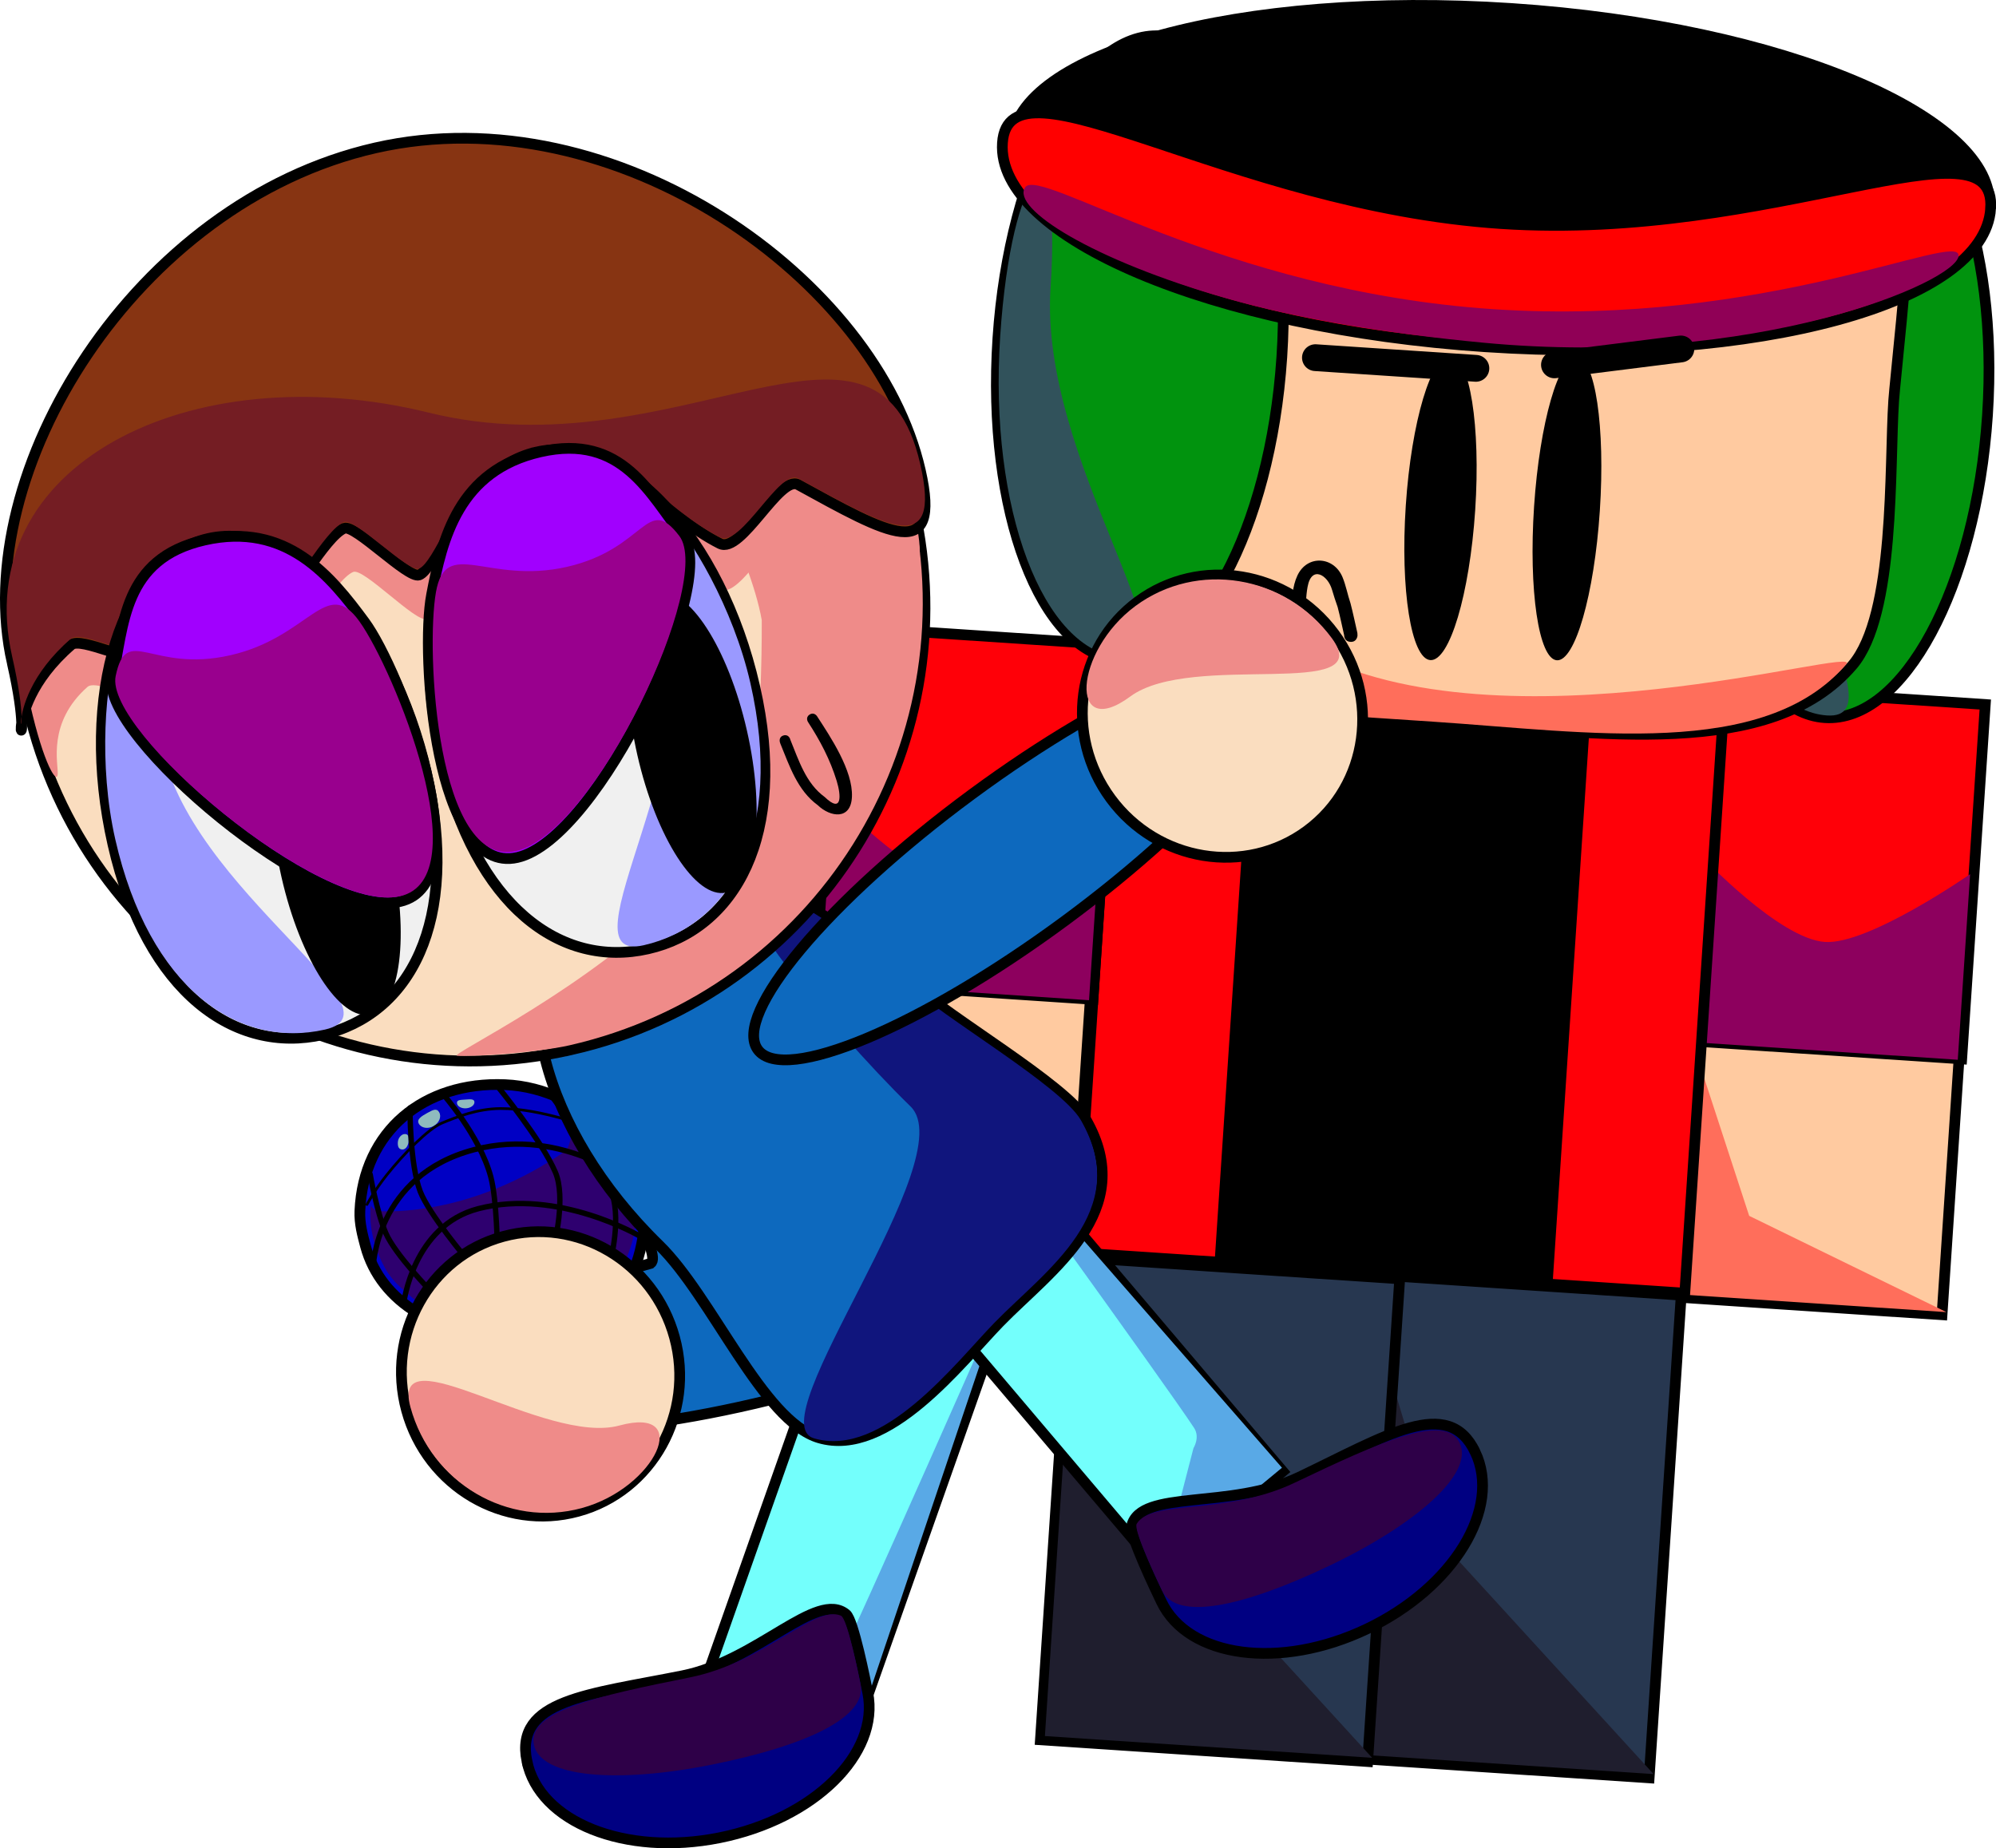 <svg version="1.1" xmlns="http://www.w3.org/2000/svg" xmlns:xlink="http://www.w3.org/1999/xlink" width="372.373" height="344.87" viewBox="0,0,372.373,344.87"><g transform="translate(-113.425,-8.065)"><g data-paper-data="{&quot;isPaintingLayer&quot;:true}" fill-rule="nonzero" stroke-linejoin="miter" stroke-miterlimit="10" stroke-dasharray="" stroke-dashoffset="0" style="mix-blend-mode: normal"><g data-paper-data="{&quot;index&quot;:null}" stroke="#000000" stroke-linecap="butt"><path d="M424.845,250.005l3.187,-47.955l50.885,3.382l-3.187,47.955z" fill="#ffcaa0" stroke-width="2"/><g><path d="M427.854,202.219l4.395,-66.124l51.548,3.426l-4.395,66.124z" fill="#ff0008" stroke-width="2"/><path d="M428.582,202.48l2.302,-34.634c0,0 14.463,15.411 23.021,15.98c8.114,0.539 27.065,-12.651 27.065,-12.651l-2.302,34.634c0,0 -16.474,-1.095 -24.777,-1.647c-8.392,-0.558 -25.309,-1.682 -25.309,-1.682z" fill="#8d005e" stroke-width="0"/></g><path d="M425.67,249.514l3.187,-47.955l10.894,33.37l36.804,17.966z" fill="#ff6e5b" stroke-width="0"/></g><g data-paper-data="{&quot;index&quot;:null}" stroke="#000000" stroke-linecap="butt"><path d="M484.208,85.544c-2.136,32.134 -15.725,57.396 -30.352,56.424c-14.627,-0.972 -24.754,-27.81 -22.618,-59.945c2.136,-32.134 15.725,-57.396 30.352,-56.424c14.627,0.972 24.754,27.81 22.618,59.945z" fill="#01930e" stroke-width="2"/><path d="M441.063,72.605c-2.136,32.134 27.849,69.928 13.222,68.956c-14.627,-0.972 -24.754,-27.81 -22.618,-59.945c2.136,-32.134 11.532,-41.145 9.397,-9.011z" fill="#31525b" stroke-width="0"/></g><g data-paper-data="{&quot;index&quot;:null}" stroke="#000000" stroke-linecap="butt"><path d="M360.045,335.739l5.986,-90.072l61.044,4.057l-5.986,90.072z" fill="#273750" stroke-width="2"/><path d="M360.881,335.036l5.986,-90.072l15.116,50.429l39.942,43.7z" fill="#1f1e2e" stroke-width="0"/></g><path d="M314.189,241.809l7.547,-113.551l113.551,7.547l-7.547,113.551z" data-paper-data="{&quot;index&quot;:null}" fill="#ff0008" stroke="#000000" stroke-width="2" stroke-linecap="butt"/><g data-paper-data="{&quot;index&quot;:null}" stroke="#000000" stroke-linecap="butt"><path d="M307.526,332.694l5.986,-90.072l61.044,4.057l-5.986,90.072z" fill="#273750" stroke-width="2"/><path d="M308.362,331.991l5.986,-90.072l15.116,50.429l39.942,43.7z" fill="#1f1e2e" stroke-width="0"/></g><g data-paper-data="{&quot;index&quot;:null}" stroke="#000000" stroke-linecap="butt"><path d="M262.771,238.89l3.187,-47.955l50.885,3.382l-3.187,47.955z" fill="#ffcaa0" stroke-width="2"/><g><path d="M265.779,191.104l4.395,-66.124l51.548,3.426l-4.395,66.124z" fill="#ff0008" stroke-width="2"/><path d="M266.507,191.365l2.302,-34.634c0,0 14.463,15.411 23.021,15.98c8.114,0.539 27.065,-12.651 27.065,-12.651l-2.302,34.634c0,0 -16.474,-1.095 -24.777,-1.647c-8.392,-0.558 -25.309,-1.682 -25.309,-1.682z" fill="#8d005e" stroke-width="0"/></g><path d="M263.596,238.399l3.187,-47.955l10.894,33.37l36.804,17.966z" fill="#ff6e5b" stroke-width="0"/></g><g data-paper-data="{&quot;index&quot;:null}" fill="#000000" stroke="#000000" stroke-linecap="butt"><path d="M341.054,243.124l7.406,-111.437l61.044,4.057l-7.406,111.437z" stroke-width="2"/><path d="M341.902,242.242l7.406,-111.437l14.34,62.101l39.298,53.394z" stroke-width="0"/></g><g data-paper-data="{&quot;index&quot;:null}" stroke="#000000" stroke-linecap="butt"><path d="M307.274,72.211c0.091,-1.373 2.701,-27.261 2.893,-28.607c4.847,-34.003 38.816,-34.236 81.167,-31.422c39.782,2.644 73.846,9.46 77.76,41.08c0.418,3.374 -2.152,26.066 -2.383,29.545c-0.826,12.434 0.34,39.96 -7.675,49.365c-15.243,17.885 -47.53,12.581 -76.384,10.664c-30.508,-2.028 -59.023,-2.939 -71.053,-24.459c-5.331,-9.536 -5.06,-35.087 -4.323,-46.166z" fill="#ffcaa0" stroke-width="2"/><path d="M305.444,72.1c0.091,-1.373 2.701,-27.261 2.893,-28.607c2.754,-19.319 2.833,60.878 49.06,85.924c36.227,19.628 103.689,-1.202 100.466,2.579c-15.243,17.885 -48.189,12.647 -77.043,10.729c-30.508,-2.028 -59.023,-2.939 -71.053,-24.459c-5.331,-9.536 -5.06,-35.087 -4.323,-46.166z" fill="#ff6e5b" stroke-width="0"/></g><g data-paper-data="{&quot;index&quot;:null}" stroke="#000000" stroke-linecap="butt"><path d="M352.56,74.715c-2.136,32.134 -15.725,57.396 -30.352,56.424c-14.627,-0.972 -24.754,-27.81 -22.618,-59.945c2.136,-32.134 15.725,-57.396 30.352,-56.424c14.627,0.972 24.754,27.81 22.618,59.945z" fill="#01930e" stroke-width="2"/><path d="M309.416,61.777c-2.136,32.134 27.849,69.928 13.222,68.956c-14.627,-0.972 -24.754,-27.81 -22.618,-59.945c2.136,-32.134 11.532,-41.145 9.397,-9.011z" fill="#31525b" stroke-width="0"/></g><g data-paper-data="{&quot;index&quot;:null}" stroke-linecap="butt"><path d="M485.55,46.688c-1.171,17.622 -43.39,29.165 -94.298,25.781c-50.908,-3.384 -91.228,-20.412 -90.057,-38.034c1.171,-17.622 43.39,-29.165 94.298,-25.781c50.908,3.384 91.228,20.412 90.057,38.034z" fill="#000000" stroke="none" stroke-width="NaN"/><path d="M484.798,46.983c-1.171,17.622 -43.39,29.165 -94.298,25.781c-50.908,-3.384 -91.228,-20.412 -90.057,-38.034c1.171,-17.622 42.112,11.667 93.02,15.051c50.908,3.384 92.506,-20.42 91.335,-2.798z" fill="#ff0000" stroke="#000000" stroke-width="2"/><path d="M478.814,55.803c-0.322,4.849 -37.824,21.021 -88.637,16.208c-17.782,-1.684 -34.479,-4.429 -47.985,-8.288c-25.075,-7.163 -40.123,-16.764 -37.53,-20.691c2.679,-4.055 36.458,19.339 87.367,22.722c50.908,3.384 87.108,-14.802 86.786,-9.953z" fill="#900056" stroke="#000000" stroke-width="0"/></g><path d="M388.636,103.267c-1.042,15.683 -4.786,28.204 -8.362,27.966c-3.576,-0.238 -5.629,-13.144 -4.587,-28.827c1.042,-15.683 4.786,-28.204 8.362,-27.966c3.576,0.238 5.629,13.144 4.587,28.827z" data-paper-data="{&quot;index&quot;:null}" fill="#000000" stroke="none" stroke-width="0" stroke-linecap="butt"/><path d="M411.887,103.391c-1.038,15.62 -4.626,28.1 -8.013,27.875c-3.388,-0.225 -5.292,-13.07 -4.254,-28.691c1.038,-15.62 4.626,-28.1 8.013,-27.875c3.388,0.225 5.292,13.07 4.254,28.691z" data-paper-data="{&quot;index&quot;:null}" fill="#000000" stroke="none" stroke-width="0" stroke-linecap="butt"/><path d="M364.184,126.57c-0.397,-1.745 -0.755,-3.497 -1.207,-5.229c-0.403,-1.182 -0.7,-2.005 -1.046,-3.221c-0.788,-2.771 -3.822,-4.63 -4.564,-0.56c-0.67,3.672 -0.172,8.094 1.026,11.584c0,0 0.403,1.183 -0.78,1.586c-1.183,0.403 -1.586,-0.78 -1.586,-0.78c-1.357,-4.009 -2.441,-10.493 -0.554,-14.509c1.836,-3.906 6.793,-3.588 8.418,0.331c0.628,1.514 0.949,3.286 1.481,4.849c0.481,1.841 0.863,3.702 1.288,5.557l0.02,0.487c0,0 -0.083,1.247 -1.33,1.164c-1.068,-0.071 -1.161,-0.995 -1.165,-1.26z" data-paper-data="{&quot;index&quot;:null}" fill="#000000" stroke="none" stroke-width="0.5" stroke-linecap="butt"/><path d="M388.766,76.792l-29.934,-1.99" fill="none" stroke="#000000" stroke-width="5" stroke-linecap="round"/><path d="M403.425,76.143l23.582,-2.966" fill="none" stroke="#000000" stroke-width="5" stroke-linecap="round"/><g data-paper-data="{&quot;index&quot;:null}"><g><path d="M208.187,257.71c-12.717,-0.532 -23.718,-6.385 -26.586,-17.168c-0.532,-1.999 -1.134,-4.182 -1.037,-6.515c0.624,-14.924 11.982,-24.206 27.056,-23.575c15.074,0.631 27.113,14.162 26.081,25.799c-1.319,14.878 -10.441,22.091 -25.515,21.46z" fill="#0000c4" stroke="#000000" stroke-width="2" stroke-linecap="butt"/><path d="M220.194,216.064c0,0 2.566,1.539 5.058,4.07c2.677,2.72 5.324,6.559 6.325,10.096c0.784,2.771 0.742,7.311 -0.779,11.302c-0.979,2.571 -1.802,5.021 -2.933,6.818c-1.154,1.834 -11.804,10.052 -11.804,10.052l-20.538,-4.129c0,0 -6.736,-4.913 -8.943,-7.643c-1.933,-2.39 -3.292,-5.947 -3.803,-8.819c-0.481,-2.699 -0.171,-4.79 -0.171,-4.79c0,0 0.535,0.987 1.592,1.034c4.654,0.204 18.69,-0.249 34.545,-11.107c1.653,-1.132 1.452,-6.884 1.452,-6.884z" fill="#2e006f" stroke="none" stroke-width="0" stroke-linecap="butt"/><path d="M206.245,210.757c0,0 8.219,10.028 10.784,16.029c2.026,4.741 -0.21,13.481 -0.21,13.481" fill="none" stroke="#000000" stroke-width="1" stroke-linecap="round"/><path d="M193.922,249.119c0,0 -6.768,-6.954 -8.503,-10.93c-1.719,-3.939 -2.933,-10.986 -2.933,-10.986" fill="none" stroke="#000000" stroke-width="1" stroke-linecap="round"/><path d="M216.514,212.822c0,0 6.969,9.27 10.696,16.996c2.429,5.035 -0.001,13.973 -0.001,13.973" fill="none" stroke="#000000" stroke-width="1" stroke-linecap="round"/><path d="M183.026,244.666c0,0 0.394,-17.243 18.854,-22.087c16.852,-4.421 30.115,6.695 30.115,6.695" fill="none" stroke="#000000" stroke-width="1" stroke-linecap="round"/><path d="M188.745,251.264c0,0 1.691,-14.493 13.908,-17.671c14.879,-3.87 30.217,5.165 30.217,5.165" fill="none" stroke="#000000" stroke-width="1" stroke-linecap="round"/><path d="M194.302,218.178c-1.051,0.586 -2.278,0.386 -2.742,-0.446c-0.464,-0.832 0.533,-1.414 1.584,-2c1.051,-0.586 1.757,-0.953 2.221,-0.121c0.464,0.832 -0.012,1.981 -1.063,2.567z" fill="#8fbbbe" stroke="none" stroke-width="0" stroke-linecap="butt"/><path d="M188.493,222.549c-0.601,-0.025 -0.891,-0.406 -0.854,-1.307c0.038,-0.901 0.737,-1.604 1.338,-1.579c0.601,0.025 0.71,0.398 0.672,1.3c-0.038,0.901 -0.555,1.612 -1.156,1.587z" fill="#8fbbbe" stroke="none" stroke-width="0" stroke-linecap="butt"/><path d="M200.376,214.865c-0.9,0.059 -1.662,-0.381 -1.701,-0.981c-0.039,-0.6 0.636,-0.59 1.537,-0.649c0.9,-0.059 1.685,-0.163 1.724,0.437c0.039,0.6 -0.659,1.134 -1.56,1.193z" fill="#8fbbbe" stroke="none" stroke-width="0" stroke-linecap="butt"/><path d="M181.887,232.81c0,0 1.373,-2.604 3.696,-5.516c3.156,-3.954 7.768,-8.64 10.289,-9.679c2.851,-1.175 6.628,-2.682 10.924,-2.709c7.577,-0.048 17.108,3.674 17.108,3.674" fill="none" stroke="#000000" stroke-width="0.5" stroke-linecap="round"/><path d="M200.535,243.037c0,0 -7.053,-8.386 -8.703,-12.63c-1.959,-5.038 -1.924,-15.61 -1.924,-15.61" fill="none" stroke="#000000" stroke-width="1" stroke-linecap="round"/><path d="M196.014,212.145c0,0 6.902,7.794 8.962,15.462c1.174,4.367 1.249,14.033 1.249,14.033" fill="none" stroke="#000000" stroke-width="1" stroke-linecap="round"/></g><g stroke="#000000" stroke-linecap="butt"><path d="M234.623,243.855c2.749,-0.749 -5.586,-13.995 -7.723,-23.448c-1.733,-7.665 0.704,-13.72 6.015,-9.015c2.128,7.806 62.444,47.524 30.281,56.293c-32.163,8.768 -59.961,9.548 -62.089,1.742c-2.128,-7.806 1.353,-16.803 33.516,-25.571z" fill="#0d69be" stroke-width="2"/><path d="M239.267,257.605c3.86,14.16 -4.201,28.69 -18.006,32.454c-13.805,3.764 -28.126,-4.665 -31.986,-18.825c-3.86,-14.16 4.201,-28.69 18.006,-32.454c13.805,-3.764 28.126,4.665 31.986,18.825z" fill="#faddbf" stroke-width="2"/><path d="M221.984,289.453c-13.805,3.764 -28.126,-4.665 -31.986,-18.825c-3.86,-14.16 25.189,7.185 38.994,3.421c13.805,-3.764 6.797,11.64 -7.008,15.404z" fill="#ef8b89" stroke-width="0"/></g></g><g data-paper-data="{&quot;index&quot;:null}" stroke="#000000" stroke-linecap="butt"><path d="M242.618,328.487l31.682,-89.874l27.814,9.805l-31.682,89.874z" fill="#73fffc" stroke-width="2"/><path d="M243.859,327.921l21.916,-6.206c0,0 2.369,0.084 3.306,-1.793c4.241,-8.489 31.792,-70.997 31.792,-70.997l-29.93,88.892z" fill="#59a9e6" stroke-width="0"/></g><g data-paper-data="{&quot;index&quot;:null}" stroke="#000000" stroke-linecap="butt"><path d="M330.241,301.68l-61.61,-72.7l22.499,-19.067l61.61,72.7z" fill="#73fffc" stroke-width="2"/><path d="M330.379,300.323l5.7,-22.053c0,0 1.268,-2.003 0.121,-3.759c-5.19,-7.944 -45.257,-63.271 -45.257,-63.271l61.646,70.691z" fill="#59a9e6" stroke-width="0"/></g><g data-paper-data="{&quot;index&quot;:null}" stroke="#000000" stroke-linecap="butt"><path d="M220.288,177.276c13.096,-13.45 41.533,-7.001 63.516,14.403c5.983,5.826 28.533,18.885 32.215,25.289c9.847,17.125 -6.591,28.031 -16.123,37.82c-7.204,7.399 -20.82,25.377 -33.682,21.554c-10.517,-3.126 -19.945,-26.329 -29.834,-35.957c-21.983,-21.404 -29.188,-49.659 -16.093,-63.109z" fill="#0d69be" stroke-width="2"/><path d="M257.528,174.82c2.496,-0.6 18.549,10.357 25.322,16.952c5.983,5.826 28.533,18.885 32.215,25.289c9.847,17.125 -6.591,28.031 -16.123,37.82c-7.204,7.399 -20.82,25.377 -33.682,21.554c-10.517,-3.126 27.931,-52.284 18.041,-61.912c-15.063,-14.666 -41.932,-47.138 -25.774,-39.702z" fill="#10157d" stroke-width="0"/></g><g stroke="#000000" stroke-linecap="butt"><g><path d="M220.06,203.911c-45.624,10.385 -91.028,-18.181 -101.413,-63.804c-10.385,-45.624 18.181,-91.028 63.804,-101.413c45.624,-10.385 91.028,18.181 101.413,63.804c10.385,45.624 -18.181,91.028 -63.804,101.414z" fill="#faddbf" stroke-width="2"/><path d="M283.446,101.701c10.385,45.624 -18.181,91.028 -63.804,101.413c-5.912,1.346 -18.467,2.193 -20.96,1.931c-1.559,-0.164 24.975,-12.741 41.794,-30.216c9.025,-9.377 11.897,-24.81 13.658,-30.075c1.481,-0.787 1.416,-20.916 1.405,-20.976c-4.405,-24.934 -43.089,-80.006 -35.889,-84.281c0.552,-0.328 13.732,3.655 24.699,9.72c8.824,4.88 15.86,12.04 16.443,12.284c5.11,2.133 19.313,25.521 22.654,40.2z" fill="#ef8b89" stroke-width="0"/><path d="M119.055,139.544c-8.11,-35.629 31.959,-56.263 75.528,-45.053c45.517,11.711 81.438,-25.517 89.548,10.112c4.033,17.719 -5.873,11.764 -22.218,2.522c-3.385,-1.914 -10.304,12.912 -14.175,10.897c-4.934,-2.569 -9.857,-6.893 -14.863,-11.403c-4.03,-3.631 -10.588,15.25 -14.773,12.2c-6.44,-4.694 -8.191,-11.485 -15.29,-9.87c-2.669,0.608 -7.229,13.687 -9.808,14.61c-2,0.716 -11.748,-9.59 -13.681,-8.778c-3.512,1.474 -9.523,13.354 -12.677,15.225c-1.265,0.75 -14.064,-5.413 -15.264,-4.655c-1.716,1.084 -6.394,11.794 -7.894,12.926c-2.387,1.803 -11.899,-3.67 -13.732,-2.051c-7.562,6.681 -5.436,14.324 -5.566,16.291c-0.127,1.928 -2.557,-1.638 -5.137,-12.972z" fill="#ef8b89" stroke-width="0"/></g><path d="M115.715,131.78c-8.11,-35.629 22.943,-85.923 67.724,-96.117c44.781,-10.194 93.575,24.56 101.685,60.189c4.033,17.719 -6.087,11.813 -22.789,2.652c-3.459,-1.897 -10.636,12.988 -14.592,10.992c-5.043,-2.544 -10.065,-6.846 -15.17,-11.333c-4.111,-3.613 -10.94,15.33 -15.212,12.3c-6.575,-4.663 -8.331,-11.454 -15.616,-9.795c-2.739,0.624 -7.488,13.746 -10.137,14.685c-2.054,0.728 -11.987,-9.535 -13.974,-8.712c-3.608,1.496 -9.837,13.426 -13.081,15.317c-1.301,0.758 -14.385,-5.34 -15.619,-4.574c-1.765,1.095 -6.622,11.845 -8.165,12.988c-2.457,1.819 -12.176,-3.607 -14.064,-1.976c-15.424,13.332 -5.778,26.282 -10.99,3.384z" fill="#873412" stroke-width="2"/><path d="M115.698,130.592c-8.11,-35.629 33.08,-56.518 77.676,-45.542c46.591,11.467 83.623,-26.014 91.733,9.614c4.033,17.719 -6.087,11.813 -22.789,2.652c-3.459,-1.897 -10.636,12.988 -14.592,10.992c-5.043,-2.544 -10.065,-6.846 -15.17,-11.333c-4.111,-3.613 -10.94,15.33 -15.212,12.3c-6.575,-4.663 -8.331,-11.454 -15.616,-9.795c-2.739,0.624 -7.488,13.746 -10.137,14.685c-2.054,0.728 -11.987,-9.535 -13.974,-8.712c-3.608,1.496 -9.837,13.426 -13.081,15.317c-1.301,0.758 -14.385,-5.34 -15.619,-4.574c-1.765,1.095 -6.622,11.845 -8.165,12.988c-2.457,1.819 -12.176,-3.607 -14.064,-1.976c-15.424,13.332 -5.778,26.282 -10.99,3.384z" fill="#741d23" stroke-width="0"/></g><g data-paper-data="{&quot;index&quot;:null}" stroke="#000000" stroke-linecap="butt"><path d="M213.49,92.416c16.155,-3.677 34.39,15.915 40.729,43.762c6.339,27.847 -3.745,45.249 -19.9,48.927c-16.155,3.677 -32.265,-7.763 -38.603,-35.609c-6.339,-27.847 1.619,-53.402 17.774,-57.079z" fill="#f0f0f0" stroke-width="2"/><path d="M253.415,135.51c6.339,27.847 -3.745,45.249 -19.9,48.927c-16.155,3.677 13.906,-37.839 3.444,-64.413c-15.125,-38.418 10.117,-12.361 16.456,15.486z" fill="#9a99ff" stroke-width="0"/></g><path d="M236.193,118.734c5.64,-1.284 13.059,10.182 16.57,25.61c3.512,15.428 1.787,28.975 -3.853,30.259c-5.64,1.284 -13.059,-10.182 -16.57,-25.61c-3.512,-15.428 -1.787,-28.975 3.853,-30.259z" data-paper-data="{&quot;index&quot;:null}" fill="#000000" stroke="none" stroke-width="0" stroke-linecap="butt"/><g data-paper-data="{&quot;index&quot;:null}" stroke="#000000" stroke-linecap="butt"><path d="M193.934,119.098c1.98,-10.449 4.999,-23.243 20.317,-26.73c15.318,-3.487 20.446,7.93 26.693,15.891c6.566,8.367 -15.686,56.317 -31.004,59.804c-15.318,3.487 -18.083,-38 -16.006,-48.964z" fill="#a100fe" stroke-width="2"/><path d="M194.756,118.548c1.839,-10.417 9.633,-1.345 24.429,-4.713c14.796,-3.368 14.874,-13.755 20.977,-5.762c6.414,8.401 -15.649,55.417 -30.445,58.785c-14.796,3.368 -16.891,-37.38 -14.961,-48.31z" fill="#99008e" stroke-width="0"/></g><g data-paper-data="{&quot;index&quot;:null}" stroke="#000000" stroke-linecap="butt"><path d="M193.001,152.313c6.339,27.847 -3.232,45.132 -19.387,48.81c-16.155,3.677 -32.778,-7.646 -39.117,-35.493c-6.339,-27.847 1.619,-53.402 17.774,-57.079c16.155,-3.677 34.39,15.915 40.729,43.762z" fill="#f0f0f0" stroke-width="2"/><path d="M143.065,143.597c2.071,28.484 47.14,52.898 30.985,56.575c-16.155,3.677 -32.778,-7.646 -39.117,-35.493c-6.339,-27.847 5.137,-62.262 8.132,-21.083z" fill="#9a99ff" stroke-width="0"/></g><path d="M186.366,167.09c3.512,15.428 1.787,28.975 -3.853,30.259c-5.64,1.284 -13.059,-10.182 -16.57,-25.61c-3.512,-15.428 -1.787,-28.975 3.853,-30.259c5.64,-1.284 13.059,10.182 16.57,25.61z" data-paper-data="{&quot;index&quot;:null}" fill="#000000" stroke="none" stroke-width="0" stroke-linecap="butt"/><g data-paper-data="{&quot;index&quot;:null}" stroke="#000000" stroke-linecap="butt"><path d="M181.45,124.139c6.619,8.985 21.902,48.656 6.584,52.143c-15.318,3.487 -55.951,-31.183 -53.654,-41.567c2.186,-9.88 1.866,-22.392 17.185,-25.879c15.318,-3.487 23.577,6.74 29.885,15.303z" fill="#a100fe" stroke-width="2"/><path d="M180.47,123.999c6.471,9.019 22.392,47.923 7.596,51.291c-14.796,3.368 -55.209,-30.73 -53.062,-41.08c2.042,-9.848 6.608,-0.518 21.404,-3.886c14.796,-3.368 17.895,-14.92 24.062,-6.325z" fill="#99008e" stroke-width="0"/></g><path d="M259.582,145.297c0.956,-0.294 1.25,0.662 1.25,0.662l0.029,0.108c1.58,3.858 2.896,8.148 6.411,10.704c3.303,3.176 3.078,-0.287 2.249,-2.984c-1.227,-3.996 -3.073,-7.494 -5.354,-11.004c0,0 -0.545,-0.838 0.294,-1.383c0.838,-0.545 1.383,0.294 1.383,0.294c2.514,3.868 6.729,10.143 6.518,15.049c-0.187,4.353 -4.01,3.835 -6.374,1.562c-3.796,-2.767 -5.269,-7.309 -6.977,-11.479l-0.09,-0.279c0,0 -0.294,-0.956 0.662,-1.25z" data-paper-data="{&quot;index&quot;:null}" fill="#000000" stroke="none" stroke-width="0.5" stroke-linecap="butt"/><path d="M388.624,278.973c5.023,10.526 -4.009,25.312 -20.174,33.026c-16.165,7.714 -33.341,5.435 -38.364,-5.09c-1.004,-2.104 -5.957,-12.404 -5.537,-14.132c1.681,-6.915 18.347,-2.926 31.28,-9.098c16.165,-7.714 27.771,-15.232 32.794,-4.706z" data-paper-data="{&quot;index&quot;:null}" fill="#000082" stroke="#000000" stroke-width="2" stroke-linecap="butt"/><path d="M385.744,277.319c2.717,5.693 -8.147,15.179 -24.312,22.893c-16.165,7.714 -28.498,10.323 -31.215,4.63c-0.543,-1.138 -5.425,-11.29 -4.732,-12.447c2.772,-4.629 16.522,-1.489 29.456,-7.661c16.165,-7.714 28.087,-13.109 30.804,-7.415z" data-paper-data="{&quot;index&quot;:null}" fill="#2e0048" stroke="#000000" stroke-width="0" stroke-linecap="butt"/><g data-paper-data="{&quot;index&quot;:null}" stroke="#000000" stroke-linecap="butt"><path d="M211.713,336.637c-2.291,-11.435 11.505,-12.379 29.067,-15.898c14.051,-2.816 24.997,-16.001 30.488,-11.475c1.372,1.131 3.585,12.343 4.043,14.629c2.291,11.435 -10.088,23.558 -27.65,27.078c-17.562,3.519 -33.656,-2.899 -35.948,-14.334z" fill="#000082" stroke-width="2"/><path d="M242.124,321.051c14.051,-2.816 23.173,-13.574 28.167,-11.531c1.248,0.51 3.428,11.562 3.676,12.799c1.239,6.185 -10.195,11.493 -27.757,15.012c-17.562,3.519 -31.945,2.442 -33.184,-3.743c-1.239,-6.185 11.537,-9.017 29.099,-12.536z" fill="#2e0048" stroke-width="0"/></g><g data-paper-data="{&quot;index&quot;:null}" stroke="#000000" stroke-linecap="butt"><path d="M312.083,179.889c-26.828,19.789 -52.47,30.552 -57.273,24.04c-4.803,-6.512 13.052,-27.832 39.879,-47.621c26.828,-19.789 52.47,-30.552 57.273,-24.04c4.803,6.512 -13.052,27.832 -39.879,47.621z" fill="#0d69be" stroke-width="2"/><path d="M320.644,157.069c-8.712,-11.812 -6.44,-28.272 5.075,-36.766c11.515,-8.494 27.913,-5.804 36.625,6.007c8.712,11.812 6.44,28.272 -5.075,36.766c-11.515,8.494 -27.913,5.804 -36.625,-6.007z" fill="#faddbf" stroke-width="2"/><path d="M324.289,138.025c-11.515,8.494 -10.541,-8.401 0.974,-16.895c11.515,-8.494 27.913,-5.804 36.625,6.007c8.712,11.812 -26.084,2.393 -37.599,10.887z" fill="#ef8b89" stroke-width="0"/></g></g></g></svg>
